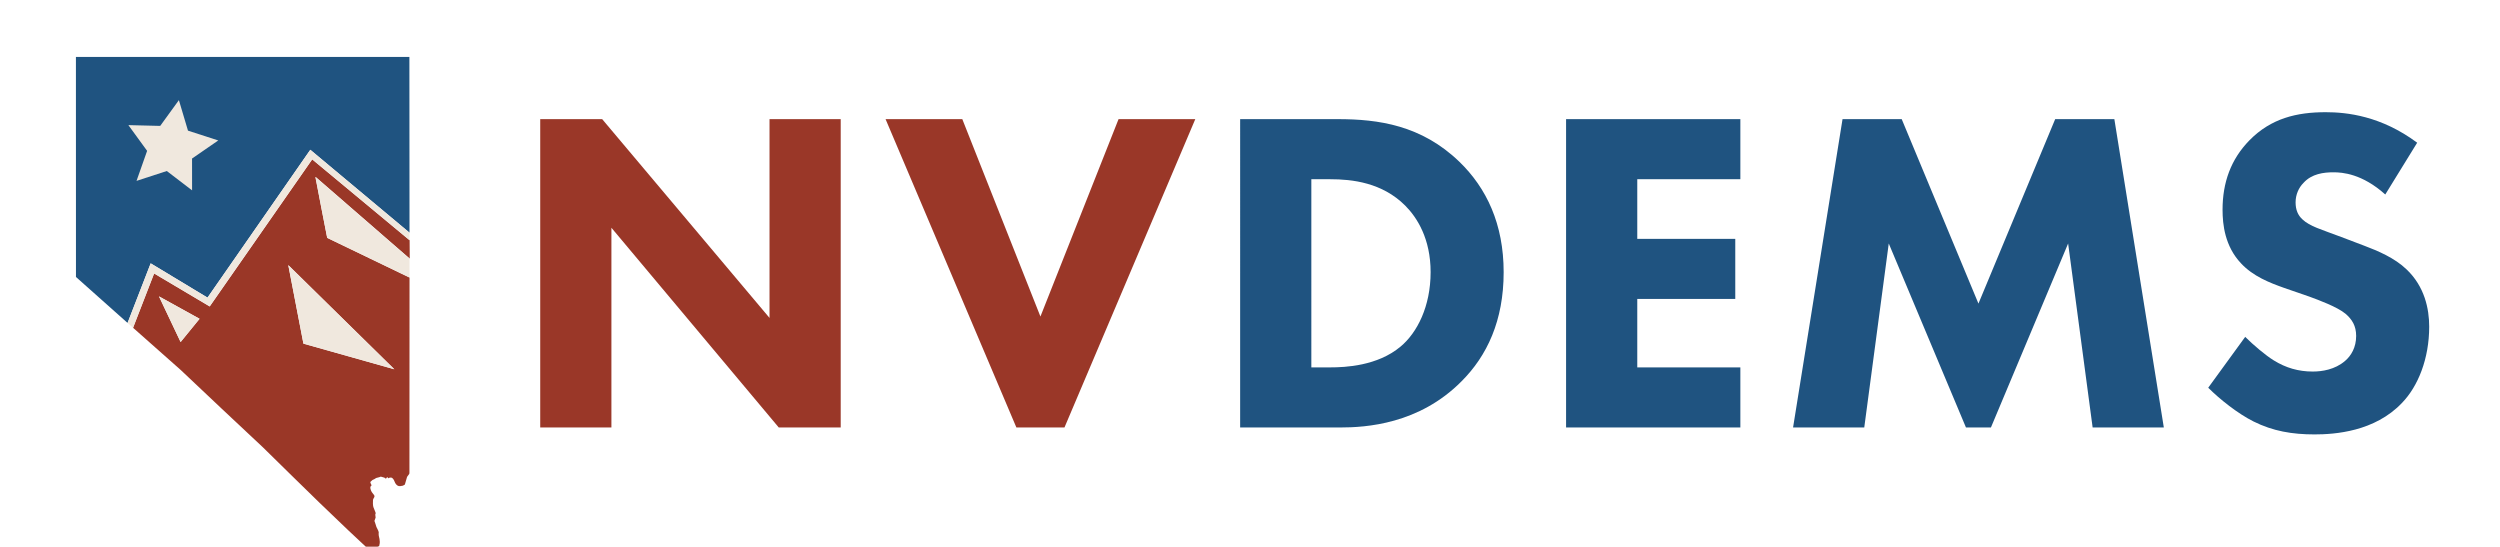 <svg class="logo" xmlns="http://www.w3.org/2000/svg" width="686" height="150" viewBox="0 0 1000 220">

  <!-- N -->
  <path class="nanimated" style="fill:#9A3728;" d="M214.347,172.042V47.946h24.931l67.351,80.002V47.946h28.652v124.096h-24.931l-67.35-80.374v80.374
		H214.347z"></path>

  <!-- V -->
	<path class="vanimated" style="fill:#9A3728;" d="M384.215,47.946l31.443,79.444l31.442-79.444h30.884l-52.652,124.096h-19.349L353.331,47.946
		H384.215z"></path>

  <!-- Dems -->
  <g class="dems animated">
    <path style="fill:#1F5380;" d="M535.292,47.946c16.373,0,33.676,2.419,48.932,17.117c10.977,10.605,17.861,25.117,17.861,44.466
  		c0,19.536-6.698,33.675-16.931,43.908c-17.117,17.303-38.513,18.605-48.932,18.605h-40.187V47.946H535.292z M524.688,147.855h7.628
  		c5.954,0,18.978-0.558,28.28-8.372c6.697-5.581,12.093-16.186,12.093-29.955c0-13.396-5.395-21.954-10.232-26.791
  		c-9.303-9.303-21.397-10.605-30.141-10.605h-7.628V147.855z"></path>
  	<path style="fill:#1F5380;" d="M697.347,72.132h-41.489v24H695.3v24.187h-39.442v27.536h41.489v24.187h-70.141V47.946h70.141
  		V72.132z"></path>
  	<path style="fill:#1F5380;" d="M718.56,172.042l19.907-124.096h23.814l30.884,74.234l30.885-74.234h23.814l19.907,124.096h-28.651
  		l-9.861-74.048l-31.07,74.048h-10.047l-31.07-74.048l-9.86,74.048H718.56z"></path>
  	<path style="fill:#1F5380;" d="M956.895,78.272c-9.303-8.372-17.303-8.93-20.838-8.93c-3.907,0-8.744,0.558-12.093,4.279
  		c-1.86,1.861-3.163,4.651-3.163,7.814c0,2.977,0.931,5.209,2.791,6.884c2.977,2.791,7.256,3.907,15.628,7.07l9.303,3.535
  		c5.396,2.046,12.093,4.837,16.931,9.488c7.256,6.884,9.116,15.814,9.116,23.07c0,12.837-4.465,24-10.977,30.698
  		c-10.978,11.535-26.978,12.651-35.164,12.651c-8.931,0-16.744-1.302-24.559-5.209c-6.325-3.163-13.582-8.931-18.232-13.582
  		l14.884-20.465c3.163,3.163,8.186,7.442,11.535,9.488c4.837,2.977,9.86,4.465,15.628,4.465c3.721,0,8.931-0.744,13.023-4.279
  		c2.419-2.046,4.466-5.395,4.466-10.046c0-4.093-1.675-6.698-4.279-8.931c-3.35-2.791-10.977-5.582-14.513-6.884l-10.232-3.535
  		c-5.768-2.047-12.465-4.651-17.303-9.861c-6.512-6.884-7.441-15.629-7.441-21.582c0-10.977,3.349-20.279,10.79-27.907
  		c8.745-8.931,19.164-11.349,30.698-11.349c8.559,0,22.326,1.488,36.839,12.279L956.895,78.272z"></path>
  </g>

  <!-- Nevada -->

  <polygon style="fill:#18476B;" points="126.225,83.479 123.833,71.23 123.827,71.225 		"></polygon>
  <path class="nevada" style="fill:#1F5380;" d="M80.444,119.781l41.371-59.501l39.928,33.368c-0.016-23.582-0.039-47.165-0.047-70.747
    c-44.737,0.012-89.47,0.019-134.209,0.016c0.007,29.518,0.007,59.039,0.018,88.555c6.908,6.18,13.831,12.344,20.768,18.492
    l9.302-23.982L80.444,119.781z"></path>
  <path class="nevada" style="fill:#9A3727;" d="M102.751,180.034C117.833,194.82,133.086,210,148.503,224h0.003l-0.027-0.459l-0.215-0.947
    l0.53-0.729l0.086-0.276l-0.088-0.384l-0.422-0.493l-0.106-0.259l0.077-0.364l0.226-0.088h0.304l0.314-0.086l0.266-0.137
    l0.099-0.087l0.208-1.099l0.016-0.583l-0.11-1.096l-0.293-1.314l-0.053-0.703l0.031-0.738l-0.217-0.651l-0.712-1.442l-0.414-1.322
    l-0.38-1.107l0.475-1.332l-0.136-1.197l0.172-0.602l-0.148-0.451l-0.793-2.004l-0.111-0.549l-0.068-0.762l0.027-1.532l0.123-0.41
    l0.394-0.708l0.086-0.303l-0.047-0.32l-0.145-0.247l-0.884-1.16l-0.324-0.634l-0.234-0.744l-0.041-0.766l0.377-0.394l0.104-0.304
    l-0.183-0.313L146,194.272v-0.32l0.229-0.23l0.17-0.13l0.205-0.215l0.114-0.096l0.109-0.094l0.759-0.353l0.735-0.46l1.307-0.339
    l0.355-0.149l0.189-0.04l0.211,0.026l1.205,0.35l0.086,0.041l0.124,0.075l0.191,0.147l0.234,0.153l0.298-0.284l0.173-0.354h0.167
    l0.15,0.354l0.13,0.141l0.579-0.252l0.121-0.008l0.134-0.021l0.149-0.009l0.155-0.009l0.149,0.024l0.21,0.074l0.199,0.128
    l0.248,0.252l0.214,0.283l0.167,0.269l0.504,1.128l0.212,0.345l0.283,0.346l0.409,0.347l0.517,0.226l0.582,0.032l1.107-0.184
    l0.787-0.445c0.294-1.035,0.595-2.067,0.894-3.101l0.419-0.572l0.456-0.623l0.052-0.273l0.021-0.267
    c0.05-26.161,0.052-52.322,0.039-78.483l-33.136-15.966l-2.393-12.253l-2.314-12.254L124,71.23v-0.005l37.835,32.864
    c-0.001-2.468-0.046-4.935-0.047-7.402l-39.2-32.534l-41.259,59.202L58.96,110.056l-8.476,21.858
    c6.4,5.668,12.808,11.392,19.232,17.033C80.693,159.329,91.701,169.733,102.751,180.034z M155.635,148.617l-36.585-10.318
    l-6.097-31.6L155.635,148.617z M60.908,119.275l16.332,9.028l-7.621,9.349L60.908,119.275z"></path>
  <path class="nevada" style="fill:#F0E8DE;" d="M126.225,83.479l2.398,12.253l33.13,15.966c-0.001-2.537-0.001-5.072-0.002-7.609L123.833,71.23
    L126.225,83.479z"></path>
  <path class="nevada" style="fill:#F0E8DE;" d="M58.955,110.056l22.363,13.225l41.249-59.165l39.179,32.569c0-1.012-0.002-2.026-0.002-3.038
    l-39.928-33.368l-41.371,59.501l-22.87-13.799l-9.302,23.982c0.735,0.652,1.474,1.3,2.209,1.951L58.955,110.056z"></path>

  <!-- Mountain Shadow -->
  <polygon class="nevada" style="fill:#F1E5D9;" points="126.225,83.479 128.618,95.732 161.753,111.698 161.753,111.698 128.623,95.732 		"></polygon>
  <polygon class="nevada" style="fill:#F1E5D9;" points="124,71.225 124,71.23 161.919,104.089 161.919,104.089 		"></polygon>
  <polygon class="nevada" style="fill:#F0E8DE;" points="60.908,119.275 69.619,137.652 77.24,128.303 		"></polygon>
  <polygon class="nevada" style="fill:#F0E8DE;" points="155.635,148.617 112.954,106.698 119.051,138.298 		"></polygon>

  <!-- Nevada Star -->
<polygon class="star animated" style="fill:#F0E8DE;" points="74.238,76.611 64.062,68.826 51.879,72.796 56.139,60.711 48.599,50.354 61.408,50.67
  68.929,40.299 72.586,52.577 84.775,56.526 74.225,63.799 	"></polygon>




</svg>